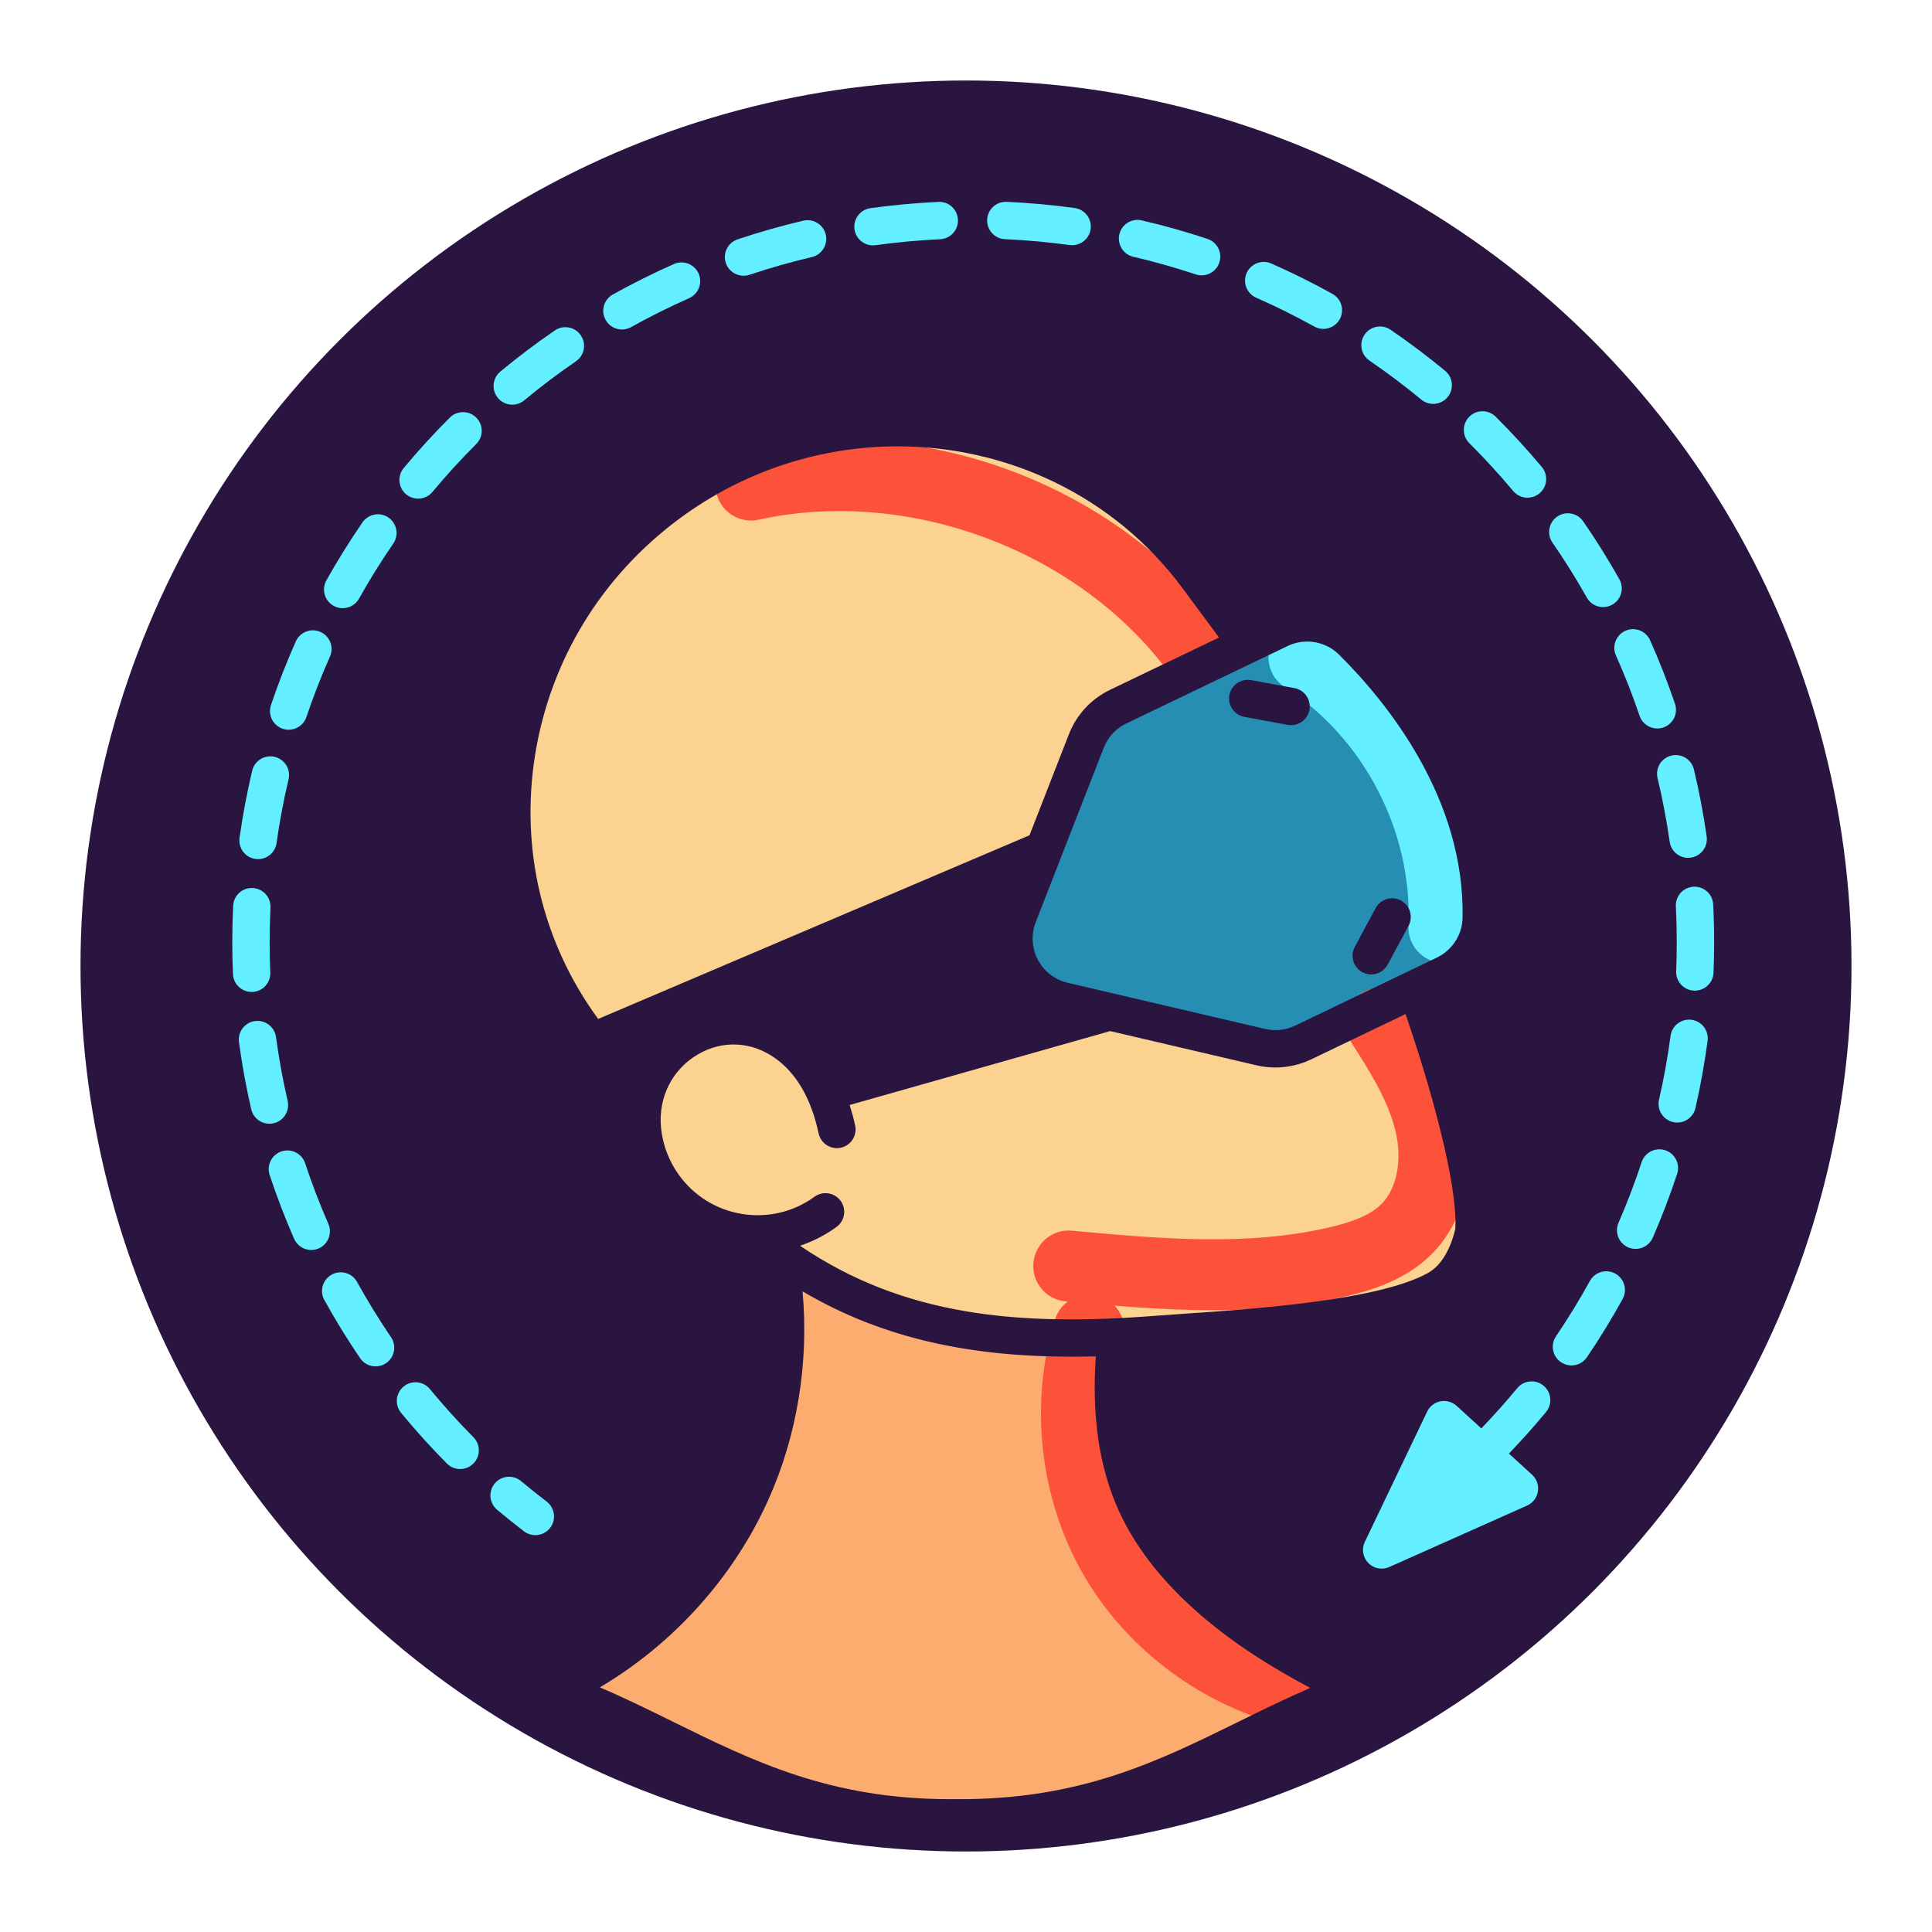 <?xml version="1.0" encoding="utf-8"?>
<!-- Generator: Adobe Illustrator 19.1.0, SVG Export Plug-In . SVG Version: 6.00 Build 0)  -->
<svg version="1.1" id="Layer_1" xmlns="http://www.w3.org/2000/svg" xmlns:xlink="http://www.w3.org/1999/xlink" x="0px" y="0px"
	 viewBox="0 0 1200 1200" enable-background="new 0 0 1200 1200" xml:space="preserve">
<g>
	<circle fill="#2A1540" cx="600" cy="600" r="550"/>
	<path fill="#FCAC6F" d="M487.698,789.107c0,0-6.325,156.554-53.766,195.298c-63.255,45.069-86.975,64.045-86.975,64.045
		l120.973,56.929l120.974,25.302l71.951-3.163l95.672-33.999l83.812-41.906l-64.045-39.534c0,0-63.254-59.301-77.486-91.718
		c-14.232-32.418-3.953-86.975-3.953-86.975S562.022,823.107,538.302,815.2C514.582,807.293,487.698,789.107,487.698,789.107z"/>
	<path fill="#FCD290" d="M369.909,641.179c0,0-89.618-106.078-31.091-239.591c58.526-133.512,268.854-173.749,367.617-84.131
		c51.21,51.21,65.841,78.644,65.841,78.644L887.5,637.522l29.263,117.052c0,0,12.802,47.552-67.671,60.355
		s-164.604,20.118-164.604,20.118s-140.828-9.145-208.499-65.842c-27.434-3.657-80.473-29.263-84.131-84.131
		C380.883,670.442,369.909,641.179,369.909,641.179z"/>
	<path fill="#278EB3" d="M628.9,567.527l47.657-112.872c0,0,12.541-19.23,61.871-35.952c49.329-16.722,77.756-33.443,77.756-33.443
		s20.067,10.87,43.477,25.919c23.411,15.05,59.363,101.167,59.363,101.167l2.508,68.559c0,0-51.838,40.132-60.198,43.477
		c-8.361,3.344-69.395,25.083-69.395,25.083l-138.791-26.755C653.147,622.709,618.031,595.118,628.9,567.527z"/>
	<path fill="#FC523A" d="M740.735,422.697c-6.58,0-13.091-2.937-17.434-8.545c-57.195-73.876-160.889-111.425-252.102-91.353
		c-11.887,2.607-23.641-4.891-26.251-16.777c-2.617-11.884,4.895-23.637,16.777-26.251
		c108.983-24.003,228.103,19.165,296.415,107.41c7.446,9.62,5.686,23.457-3.935,30.904
		C750.195,421.194,745.447,422.697,740.735,422.697z"/>
	<path fill="#FC523A" d="M753.031,813.784c-31.443,0-62.363-2.84-91.239-5.493c-12.115-1.112-21.034-11.833-19.922-23.953
		c1.108-12.113,11.761-21.098,23.952-19.922c53.52,4.92,108.887,9.989,160.6-2.252c10.47-2.48,23.511-6.332,31.482-14.177
		c9.589-9.438,13.128-27.043,9.015-44.849c-4.483-19.399-16.315-37.972-27.761-55.936c-6.536-10.263-3.517-23.881,6.745-30.421
		c10.266-6.541,23.881-3.514,30.418,6.741c12.816,20.123,27.345,42.928,33.526,69.699c7.601,32.895-0.459,65.919-21.037,86.17
		c-15.748,15.498-36.186,21.844-52.233,25.645C809.025,811.561,780.82,813.784,753.031,813.784z"/>
	<path fill="#FC523A" d="M806.629,1073.273c-1.596,0-3.212-0.179-4.833-0.538c-53.265-11.919-101.388-47.238-128.73-94.475
		c-27.337-47.238-33.992-106.559-17.792-158.689c3.612-11.609,15.96-18.086,27.574-14.5c11.621,3.615,18.111,15.957,14.501,27.581
		c-12.611,40.576-7.431,86.759,13.855,123.534c21.284,36.776,58.747,64.27,100.216,73.55c11.872,2.661,19.344,14.436,16.687,26.312
		C825.813,1066.303,816.713,1073.273,806.629,1073.273z"/>
	<path fill="#63EFFF" d="M896.838,598.069c-0.326,0-0.652-0.007-0.979-0.022c-12.156-0.53-21.579-10.814-21.048-22.97
		c2.552-58.461-27.607-116.667-76.842-148.293c-10.237-6.572-13.202-20.204-6.626-30.442c6.568-10.233,20.201-13.21,30.442-6.626
		C883.966,429.652,922.057,503.17,918.83,577C918.313,588.825,908.56,598.069,896.838,598.069z"/>
	<path fill="#2A1540" d="M340.857,1060.446c23.386,8.36,44.379,18.696,66.603,29.641c51.265,25.244,104.23,51.231,186.06,50.606
		c1.139,0.01,2.267,0.013,3.395,0.013c80.063,0,132.321-25.728,182.871-50.619c22.226-10.945,43.218-21.281,66.603-29.641
		c4.446-1.591,7.485-5.718,7.688-10.432c0.204-4.72-2.474-9.091-6.766-11.054c-46.918-21.467-107.81-58.086-131.462-110.609
		c-10.686-23.732-14.635-52.816-11.931-86.891c5.3-0.316,10.628-0.671,16.011-1.095c5.028-0.395,11.044-0.807,17.79-1.265
		c46.979-3.2,125.608-8.555,160.677-28.249c13.858-7.78,23.631-22.583,28.262-42.811c0.108-0.472,0.186-0.953,0.236-1.438
		c2.492-24.998-10.035-81.1-32.893-146.819l8.48-4.071c17.542-8.425,28.705-25.575,29.134-44.761
		c1.856-83.49-51.658-149.216-83.722-180.963v-0.002c-15.294-15.143-38.686-19.01-58.208-9.639l-11.233,5.393l-25.108-33.941
		c-80.044-108.213-234.853-129.903-345.096-48.361c-53.368,39.477-88.465,96.989-98.833,161.942
		c-10.222,64.06,4.862,127.769,42.392,179.795c-0.564,1.109-1.014,2.279-1.291,3.511c-1.045,4.638,0.183,9.548,3.278,13.13
		l33.556,38.922c0.048,0.676,0.062,1.348,0.129,2.026c1.439,14.686,6.804,28.794,15.517,40.804
		c13.093,18.039,32.429,29.904,54.447,33.404c2.021,0.321,4.042,0.546,6.061,0.72c3.102,2.517,6.223,4.935,9.355,7.279
		c8.052,46.028,2.245,94.756-16.898,137.271c-22.938,50.932-65.229,93.477-116.025,116.721c-4.293,1.963-6.971,6.334-6.767,11.054
		C333.372,1054.728,336.412,1058.855,340.857,1060.446z M498.479,802.074c51.277,30.306,106.646,40.595,167.57,40.595
		c4.816,0,9.675-0.078,14.563-0.201c-2.564,36.898,2.098,68.83,14.073,95.413c22.578,50.143,73.388,86.513,119.137,110.51
		c-15.331,6.609-29.97,13.818-44.291,20.874c-51.078,25.148-99.297,48.842-176.011,48.215c-1.089,0.01-2.167,0.014-3.243,0.014
		c-74.605,0-122.208-23.439-172.562-48.229c-14.574-7.177-29.48-14.518-45.108-21.228c45.498-26.881,82.858-68.168,104.521-116.267
		C495.252,891.52,502.468,846.201,498.479,802.074z M332.338,469.037c9.403-58.916,41.264-111.099,89.716-146.94
		c40.885-30.243,88.509-44.848,135.479-44.848c67.856,0,134.346,30.488,177.151,88.353l22.463,30.366l-67.607,32.458
		c-11.775,5.654-20.876,15.47-25.628,27.642L639.445,518.8l-267.91,114.088C336.94,585.644,323.008,527.506,332.338,469.037z
		 M799.731,401.274c3.907-1.878,8.092-2.789,12.238-2.789c7.209,0,14.3,2.757,19.593,7.998v-0.003
		c29.412,29.124,78.51,89.149,76.844,163.953c-0.229,10.242-6.499,19.802-15.972,24.351l-88.059,42.277
		c-5.76,2.768-12.37,3.487-18.595,2.034l-122.647-28.683c-7.954-1.861-14.698-7.075-18.504-14.304
		c-3.804-7.226-4.284-15.737-1.316-23.347l42.224-108.255c2.602-6.672,7.592-12.055,14.048-15.153L799.731,401.274z
		 M421.784,729.932c-6.29-8.673-10.164-18.852-11.2-29.438c-1.851-18.824,6.936-36.302,22.927-45.618
		c15.276-8.897,33.12-8.059,47.739,2.235c13.425,9.453,22.578,25.213,27.205,46.843c1.342,6.27,7.521,10.273,13.778,8.918
		c6.268-1.337,10.262-7.508,8.923-13.778c-0.955-4.463-2.14-8.673-3.431-12.764l161.828-45.903l90.942,21.268
		c3.838,0.898,7.755,1.342,11.666,1.342c7.665,0,15.3-1.705,22.265-5.051l58.573-28.123
		c21.285,61.858,32.556,113.005,30.861,133.727c-1.901,7.916-6.523,21.235-16.829,27.02
		c-30.504,17.129-108.815,22.465-150.889,25.33c-6.839,0.462-12.941,0.88-18.039,1.283c-85.441,6.742-156.826,0.263-221.208-43.471
		c8.005-2.672,15.647-6.565,22.671-11.663c5.189-3.768,6.343-11.022,2.578-16.213c-3.767-5.19-11.023-6.329-16.21-2.574
		c-13.023,9.452-28.948,13.26-44.845,10.739C445.195,751.518,431.235,742.954,421.784,729.932z"/>
	<path fill="#2A1540" d="M803.986,427.39l-26.892-4.946c-6.283-1.144-12.355,3.01-13.515,9.316
		c-1.159,6.304,3.013,12.354,9.317,13.515l26.892,4.947c0.709,0.129,1.415,0.193,2.113,0.193c5.49,0,10.374-3.916,11.402-9.51
		C814.462,434.6,810.291,428.551,803.986,427.39z"/>
	<path fill="#2A1540" d="M870.158,559.33c-5.637-3.032-12.681-0.927-15.72,4.722l-12.957,24.078
		c-3.037,5.644-0.922,12.684,4.722,15.722c1.751,0.94,3.632,1.386,5.49,1.386c4.132,0,8.134-2.215,10.23-6.109l12.958-24.079
		C877.917,569.407,875.802,562.368,870.158,559.33z"/>
	<g>
		<path fill="#63EFFF" d="M386.31,204.66c1.913,0,3.851-0.474,5.642-1.471c11.684-6.518,23.807-12.561,36.034-17.968
			c5.864-2.593,8.514-9.446,5.923-15.308c-2.588-5.857-9.435-8.51-15.308-5.923c-12.88,5.694-25.65,12.062-37.957,18.924
			c-5.597,3.124-7.606,10.192-4.485,15.792C378.285,202.513,382.236,204.66,386.31,204.66z"/>
		<g>
			<path fill="#63EFFF" d="M341.736,948.934c3.889-5.096,2.91-12.378-2.182-16.268c-5.375-4.098-10.715-8.378-15.882-12.716
				c-4.91-4.112-12.227-3.482-16.351,1.428c-4.121,4.91-3.485,12.227,1.425,16.353c5.439,4.565,11.065,9.068,16.72,13.387
				c2.104,1.605,4.58,2.38,7.035,2.38C335.997,953.499,339.452,951.927,341.736,948.934z"/>
			<path fill="#63EFFF" d="M461.828,171.28c1.225,0,2.467-0.196,3.692-0.603c12.664-4.246,25.694-7.95,38.726-11.011
				c6.241-1.464,10.113-7.712,8.646-13.951c-1.465-6.241-7.712-10.121-13.95-8.645c-13.732,3.223-27.457,7.125-40.799,11.595
				c-6.078,2.038-9.353,8.617-7.318,14.694C452.452,168.215,456.977,171.28,461.828,171.28z"/>
			<path fill="#63EFFF" d="M1003.278,791.056c-5.624-3.096-12.679-1.052-15.766,4.565c-6.455,11.711-13.534,23.267-21.043,34.353
				c-3.599,5.305-2.211,12.523,3.096,16.117c1.994,1.351,4.259,1.999,6.499,1.999c3.72,0,7.376-1.781,9.618-5.095
				c7.909-11.671,15.364-23.844,22.158-36.175C1010.934,801.207,1008.89,794.149,1003.278,791.056z"/>
			<path fill="#63EFFF" d="M325.581,248.677c10.306-8.555,21.122-16.722,32.139-24.272c5.288-3.624,6.638-10.849,3.015-16.136
				c-3.627-5.29-10.849-6.637-16.135-3.014c-11.605,7.952-22.991,16.55-33.844,25.558c-4.933,4.094-5.613,11.411-1.519,16.344
				c2.296,2.766,5.604,4.195,8.938,4.195C320.786,251.352,323.414,250.475,325.581,248.677z"/>
			<path fill="#63EFFF" d="M1040.91,562.928c0.367,7.343,0.553,14.808,0.553,22.184c0,6.024-0.125,12.119-0.37,18.117
				c-0.26,6.406,4.72,11.807,11.123,12.071c0.161,0.007,0.322,0.008,0.484,0.008c6.191,0,11.332-4.89,11.589-11.132
				c0.256-6.313,0.387-12.726,0.387-19.065c0-7.762-0.195-15.614-0.581-23.339c-0.32-6.402-5.739-11.314-12.17-11.015
				C1045.523,551.077,1040.59,556.527,1040.91,562.928z"/>
			<path fill="#63EFFF" d="M1038.135,469.307c-6.234,1.487-10.083,7.749-8.594,13.984c3.104,13.001,5.633,26.307,7.52,39.553
				c0.825,5.792,5.791,9.972,11.477,9.972c0.544,0,1.094-0.038,1.65-0.118c6.347-0.905,10.759-6.782,9.854-13.127
				c-1.988-13.952-4.654-27.974-7.923-41.67C1050.632,471.666,1044.385,467.828,1038.135,469.307z"/>
			<path fill="#63EFFF" d="M1003.695,407.128c5.456,12.219,10.4,24.829,14.689,37.476c1.641,4.835,6.155,7.879,10.993,7.879
				c1.236,0,2.493-0.197,3.728-0.616c6.071-2.061,9.321-8.65,7.264-14.721c-4.523-13.325-9.73-26.61-15.478-39.485
				c-2.614-5.853-9.474-8.478-15.331-5.864C1003.706,394.412,1001.081,401.275,1003.695,407.128z"/>
			<path fill="#63EFFF" d="M958.69,860.648c-4.948-4.071-12.264-3.349-16.335,1.6c-7.05,8.588-14.567,16.906-22.276,24.959
				l-15.342-14.005c-2.711-2.47-6.433-3.505-10.042-2.82c-3.606,0.704-6.666,3.069-8.251,6.384l-38.732,80.917
				c-2.101,4.389-1.242,9.622,2.152,13.107c2.232,2.295,5.25,3.51,8.32,3.51c1.595,0,3.204-0.326,4.724-1.006l85.578-38.156
				c3.576-1.596,6.108-4.883,6.73-8.75c0.626-3.863-0.741-7.785-3.632-10.424l-14.362-13.11c7.98-8.357,15.766-16.974,23.074-25.871
				C964.362,872.029,963.646,864.716,958.69,860.648z"/>
			<path fill="#63EFFF" d="M985.596,371.163c2.131,3.786,6.069,5.916,10.127,5.916c1.926,0,3.88-0.48,5.68-1.493
				c5.586-3.144,7.567-10.22,4.422-15.807c-6.9-12.262-14.463-24.362-22.476-35.964c-3.643-5.276-10.867-6.597-16.147-2.953
				c-5.274,3.645-6.596,10.874-2.953,16.146C971.861,348.028,979.042,359.518,985.596,371.163z"/>
			<path fill="#63EFFF" d="M1053.078,688.214c3.14-13.719,5.677-27.77,7.542-41.762c0.849-6.353-3.618-12.192-9.972-13.037
				c-6.341-0.845-12.189,3.618-13.037,9.971c-1.769,13.287-4.18,26.624-7.16,39.65c-1.431,6.248,2.474,12.473,8.725,13.901
				c0.87,0.2,1.742,0.3,2.6,0.3C1047.066,697.236,1051.847,693.59,1053.078,688.214z"/>
			<path fill="#63EFFF" d="M1034.301,714.445c-6.098-1.99-12.649,1.307-14.652,7.399c-4.181,12.695-9.012,25.357-14.357,37.635
				c-2.559,5.875,0.129,12.712,6.008,15.274c1.507,0.657,3.081,0.97,4.626,0.97c4.48,0,8.745-2.608,10.647-6.978
				c5.631-12.93,10.72-26.269,15.122-39.648C1043.699,723.01,1040.39,716.449,1034.301,714.445z"/>
			<path fill="#63EFFF" d="M182.672,769.431c1.907,4.361,6.167,6.958,10.638,6.958c1.553,0,3.133-0.317,4.648-0.979
				c5.871-2.571,8.547-9.412,5.977-15.283c-5.361-12.255-10.21-24.904-14.413-37.603c-2.014-6.084-8.579-9.389-14.666-7.367
				c-6.085,2.012-9.385,8.577-7.371,14.666C171.914,743.198,177.024,756.522,182.672,769.431z"/>
			<path fill="#63EFFF" d="M233.283,848.685c2.246,0,4.518-0.648,6.515-2.008c5.301-3.604,6.675-10.827,3.072-16.127
				c-7.534-11.075-14.63-22.619-21.096-34.315c-3.099-5.604-10.158-7.644-15.772-4.538c-5.611,3.101-7.644,10.16-4.543,15.772
				c6.809,12.314,14.283,24.474,22.215,36.138C225.919,846.908,229.568,848.685,233.283,848.685z"/>
			<path fill="#63EFFF" d="M664.329,152.193c0.535,0.072,1.068,0.108,1.591,0.108c5.711,0,10.689-4.216,11.486-10.031
				c0.871-6.352-3.571-12.205-9.923-13.077c-13.904-1.907-28.111-3.191-42.229-3.819c-6.499-0.29-11.828,4.674-12.112,11.077
				c-0.285,6.404,4.674,11.827,11.079,12.112C637.632,149.159,651.127,150.381,664.329,152.193z"/>
			<path fill="#63EFFF" d="M178.66,683.757c-3.001-13.021-5.433-26.346-7.224-39.611c-0.86-6.353-6.692-10.789-13.055-9.95
				c-6.354,0.859-10.805,6.703-9.949,13.055c1.888,13.973,4.446,28.01,7.61,41.719c1.237,5.373,6.013,9.004,11.298,9.004
				c0.863,0,1.742-0.1,2.62-0.3C176.205,696.233,180.102,689.999,178.66,683.757z"/>
			<path fill="#63EFFF" d="M277.555,909.01c2.269,2.291,5.256,3.437,8.244,3.437c2.953,0,5.905-1.12,8.17-3.36
				c4.551-4.511,4.586-11.86,0.074-16.417c-9.418-9.508-18.509-19.563-27.014-29.891c-4.081-4.941-11.391-5.658-16.338-1.577
				c-4.948,4.076-5.655,11.388-1.58,16.339C258.069,888.414,267.637,899,277.555,909.01z"/>
			<path fill="#63EFFF" d="M207.182,376.274c1.795,1.004,3.742,1.482,5.662,1.482c4.065,0,8.009-2.138,10.138-5.934
				c6.542-11.677,13.706-23.182,21.288-34.194c3.636-5.279,2.303-12.506-2.977-16.142c-5.283-3.641-12.508-2.305-16.142,2.976
				c-7.987,11.598-15.53,23.714-22.422,36.012C199.597,366.066,201.589,373.139,207.182,376.274z"/>
			<path fill="#63EFFF" d="M816.329,202.821c1.783,0.991,3.717,1.462,5.624,1.462c4.08,0,8.035-2.154,10.157-5.973
				c3.113-5.604,1.093-12.67-4.511-15.782c-12.324-6.846-25.11-13.194-38.002-18.863c-5.857-2.577-12.715,0.087-15.297,5.953
				c-2.579,5.866,0.084,12.714,5.953,15.296C792.488,190.296,804.627,196.322,816.329,202.821z"/>
			<path fill="#63EFFF" d="M542.22,152.405c0.53,0,1.068-0.036,1.61-0.112c13.2-1.832,26.692-3.077,40.105-3.702
				c6.402-0.298,11.352-5.729,11.053-12.133c-0.298-6.404-5.697-11.429-12.133-11.053c-14.115,0.655-28.319,1.966-42.218,3.898
				c-6.349,0.881-10.781,6.741-9.899,13.09C531.543,148.201,536.517,152.405,542.22,152.405z"/>
			<path fill="#63EFFF" d="M850.606,223.979c11.037,7.538,21.866,15.687,32.185,24.221c2.166,1.789,4.785,2.663,7.391,2.663
				c3.34,0,6.655-1.435,8.952-4.21c4.084-4.939,3.39-12.257-1.549-16.342c-10.865-8.983-22.267-17.564-33.89-25.5
				c-5.288-3.615-12.515-2.25-16.128,3.04C843.95,213.145,845.311,220.364,850.606,223.979z"/>
			<path fill="#63EFFF" d="M156.279,616.114c0.168,0,0.336-0.003,0.504-0.012c6.403-0.272,11.374-5.686,11.1-12.089
				c-0.267-6.271-0.401-12.629-0.398-18.902c0-7.109,0.172-14.306,0.512-21.388c0.308-6.403-4.634-11.842-11.035-12.15
				c-6.463-0.313-11.848,4.635-12.151,11.035c-0.358,7.453-0.54,15.022-0.54,22.499c-0.003,6.599,0.139,13.292,0.421,19.894
				C144.958,611.237,150.098,616.114,156.279,616.114z"/>
			<path fill="#63EFFF" d="M259.687,309.708c3.325,0,6.629-1.421,8.923-4.176c8.562-10.273,17.707-20.277,27.18-29.732
				c4.536-4.529,4.542-11.879,0.015-16.415c-4.527-4.536-11.878-4.537-16.414-0.016c-9.974,9.956-19.599,20.485-28.612,31.301
				c-4.103,4.923-3.439,12.244,1.484,16.346C254.432,308.827,257.068,309.708,259.687,309.708z"/>
			<path fill="#63EFFF" d="M912.582,258.858c-4.52,4.545-4.502,11.894,0.043,16.414c9.492,9.441,18.654,19.429,27.235,29.686
				c2.294,2.746,5.59,4.16,8.909,4.16c2.625,0,5.266-0.886,7.439-2.702c4.917-4.114,5.57-11.434,1.458-16.351
				c-9.033-10.796-18.678-21.312-28.669-31.249C924.454,254.292,917.102,254.313,912.582,258.858z"/>
			<path fill="#63EFFF" d="M175.599,452.642c1.228,0.415,2.48,0.613,3.711,0.613c4.842,0,9.363-3.057,10.994-7.901
				c4.272-12.663,9.194-25.287,14.632-37.524c2.602-5.857-0.036-12.717-5.893-15.319c-5.859-2.604-12.715,0.038-15.32,5.894
				c-5.728,12.889-10.912,26.188-15.412,39.531C166.262,444.01,169.525,450.595,175.599,452.642z"/>
			<path fill="#63EFFF" d="M158.662,533.507c0.548,0.077,1.094,0.115,1.632,0.115c5.691,0,10.662-4.19,11.479-9.989
				c1.865-13.258,4.372-26.57,7.449-39.571c1.478-6.235-2.383-12.49-8.621-13.966c-6.245-1.485-12.492,2.382-13.966,8.621
				c-3.242,13.694-5.882,27.716-7.848,41.678C147.894,526.743,152.314,532.614,158.662,533.507z"/>
			<path fill="#63EFFF" d="M742.677,170.425c1.214,0.405,2.449,0.596,3.667,0.596c4.86,0,9.389-3.079,11.01-7.943
				c2.025-6.082-1.265-12.654-7.346-14.677c-13.369-4.451-27.103-8.327-40.818-11.521c-6.25-1.464-12.481,2.43-13.937,8.673
				c-1.453,6.244,2.43,12.484,8.673,13.937C716.947,162.521,729.984,166.2,742.677,170.425z"/>
		</g>
	</g>
</g>
</svg>
